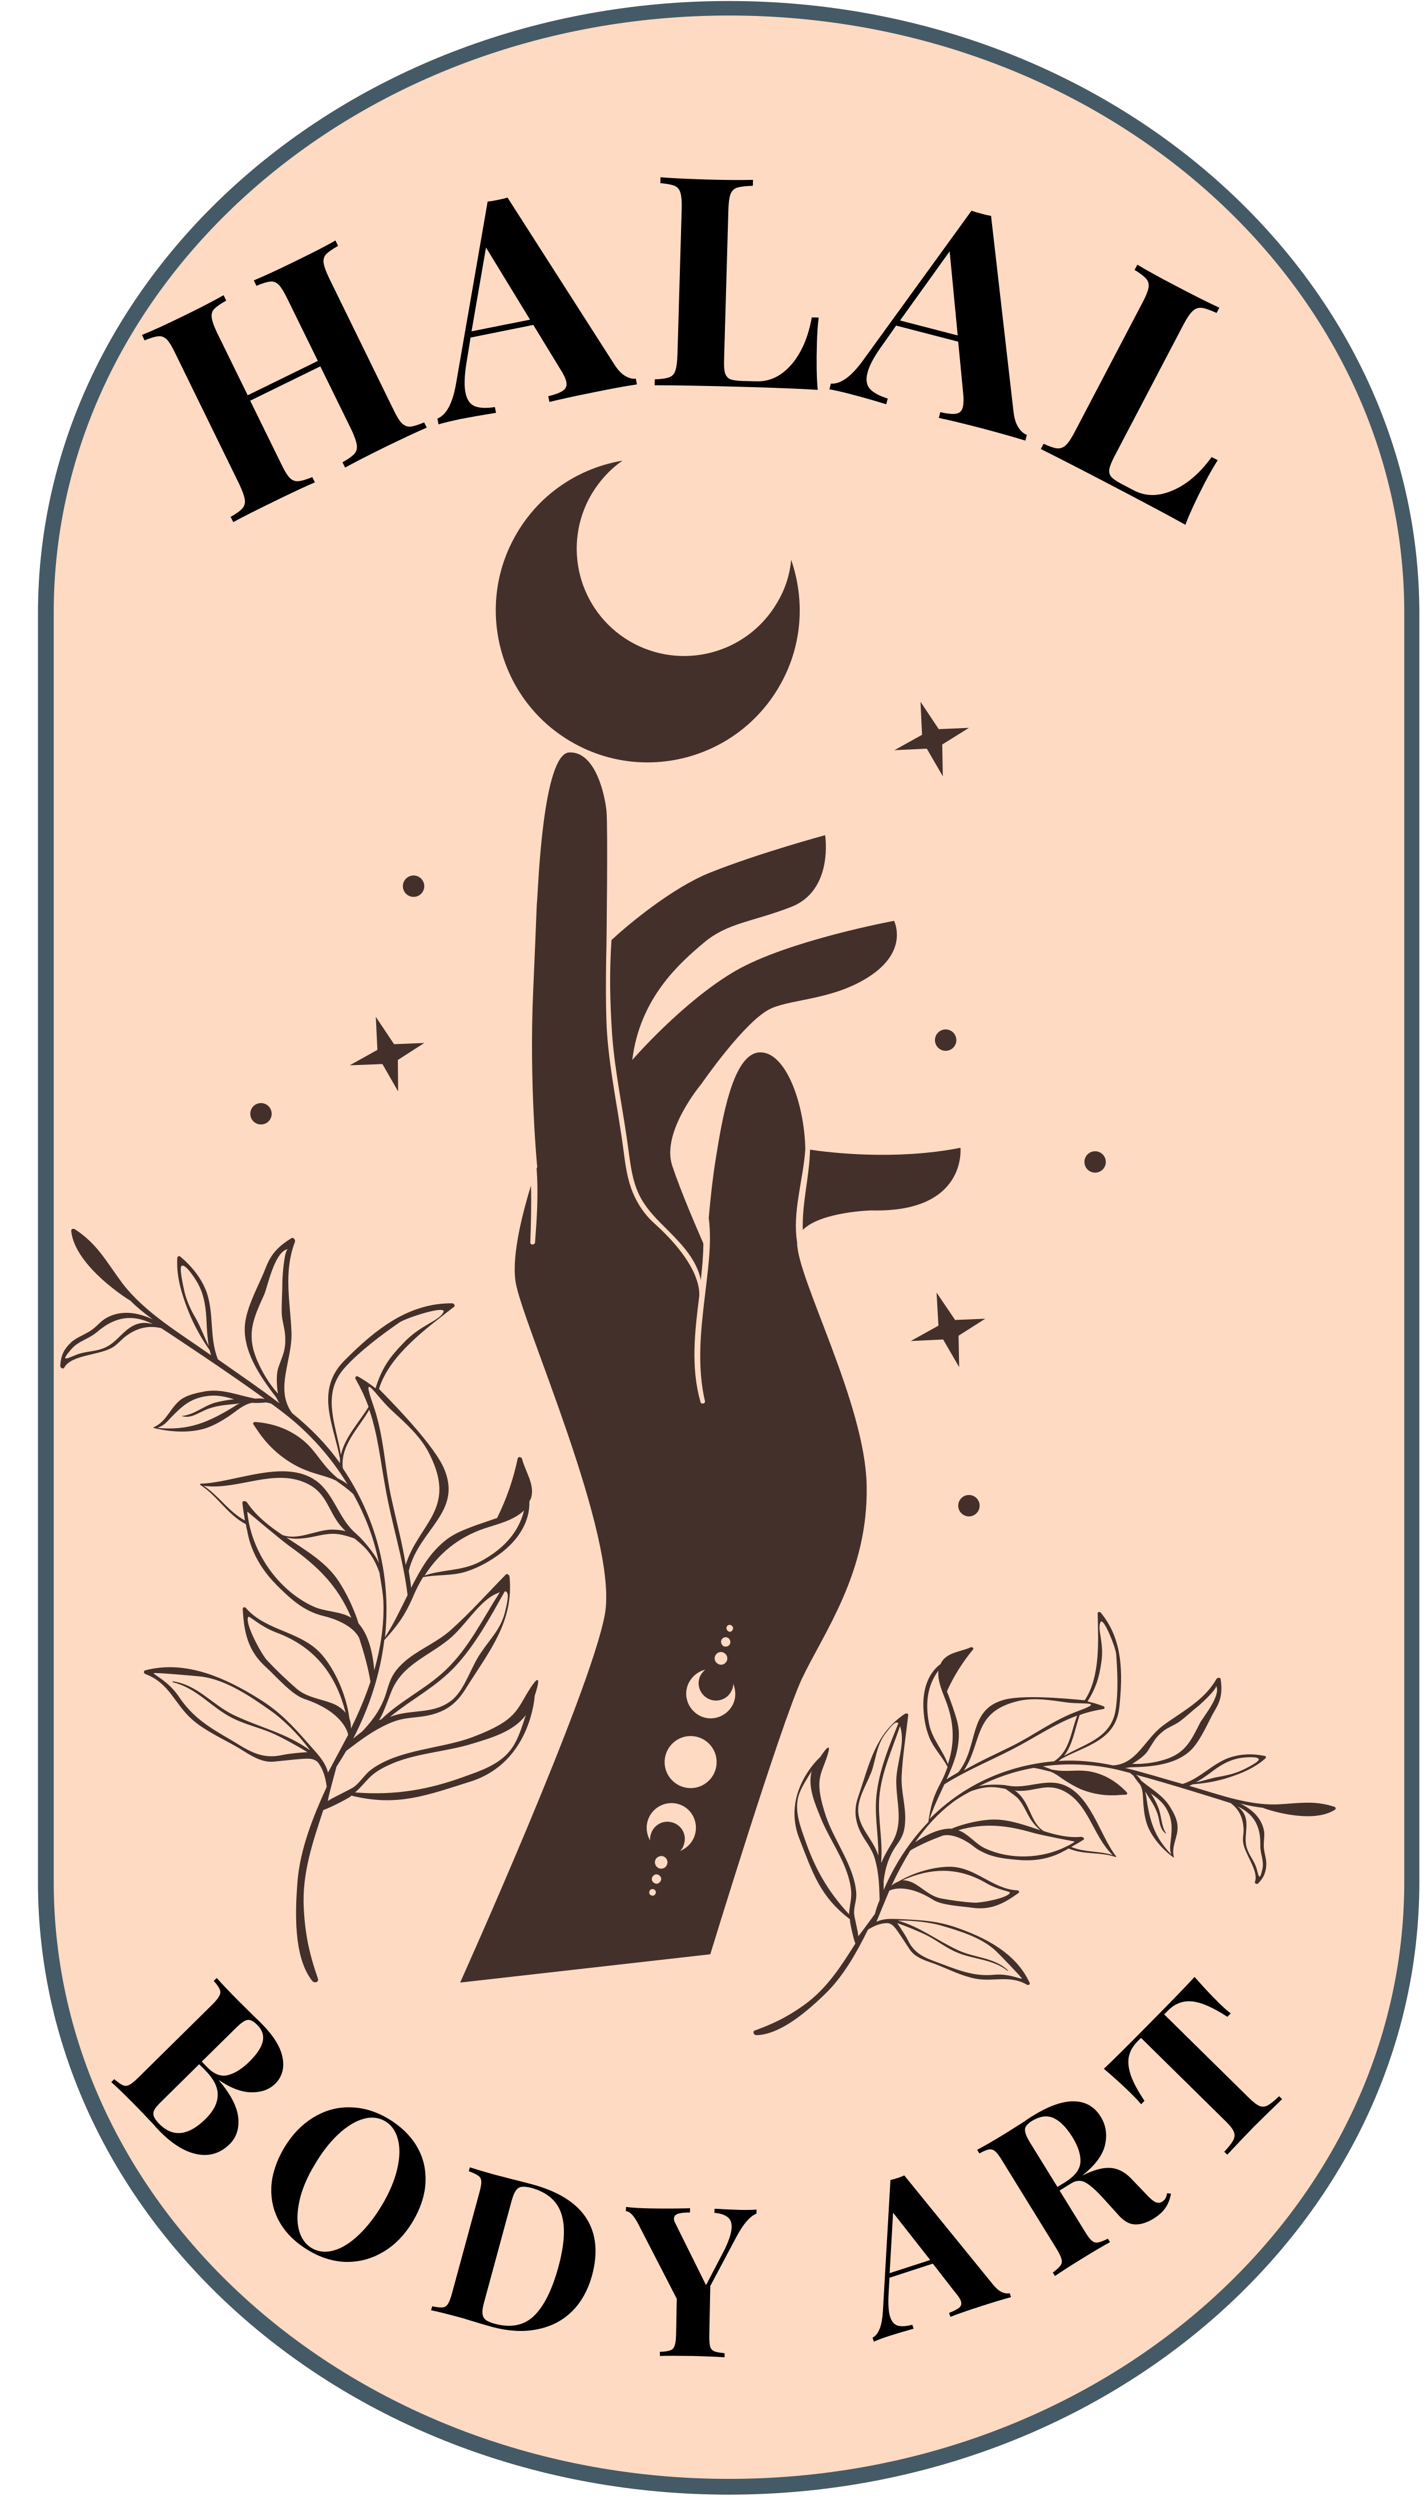 <svg xmlns="http://www.w3.org/2000/svg" xmlns:xlink="http://www.w3.org/1999/xlink" width="181" zoomAndPan="magnify" viewBox="0 0 135.75 237.75" height="317" preserveAspectRatio="xMidYMid meet" version="1.0"><defs><g/><clipPath id="6f79c2dbf7"><path d="M 3.613 0.094 L 135.027 0.094 L 135.027 237.219 L 3.613 237.219 Z M 3.613 0.094 " clip-rule="nonzero"/></clipPath><clipPath id="4277e163ee"><path d="M 3.613 58.332 C 3.613 26.164 33.031 0.086 69.32 0.086 C 105.609 0.086 135.027 26.164 135.027 58.332 L 135.027 178.973 C 135.027 211.141 105.609 237.219 69.32 237.219 C 33.031 237.219 3.613 211.141 3.613 178.973 Z M 3.613 58.332 " clip-rule="nonzero"/></clipPath><clipPath id="bc70f0921e"><path d="M 0.613 0.094 L 132.027 0.094 L 132.027 237.219 L 0.613 237.219 Z M 0.613 0.094 " clip-rule="nonzero"/></clipPath><clipPath id="8a59b1751c"><path d="M 0.613 58.332 C 0.613 26.164 30.031 0.086 66.32 0.086 C 102.609 0.086 132.027 26.164 132.027 58.332 L 132.027 178.973 C 132.027 211.141 102.609 237.219 66.32 237.219 C 30.031 237.219 0.613 211.141 0.613 178.973 Z M 0.613 58.332 " clip-rule="nonzero"/></clipPath><clipPath id="a656944808"><rect x="0" width="133" y="0" height="238"/></clipPath><clipPath id="9de5bcc09b"><path d="M 3.613 0.094 L 135.371 0.094 L 135.371 237.215 L 3.613 237.215 Z M 3.613 0.094 " clip-rule="nonzero"/></clipPath><clipPath id="817676085c"><path d="M 3.613 58.34 C 3.613 26.176 33.027 0.098 69.316 0.098 C 105.602 0.098 135.02 26.176 135.02 58.34 L 135.02 178.973 C 135.02 211.141 105.602 237.215 69.316 237.215 C 33.027 237.215 3.613 211.141 3.613 178.973 Z M 3.613 58.34 " clip-rule="nonzero"/></clipPath><clipPath id="0b9d0a9ae6"><path d="M 5.535 116 L 52 116 L 52 189 L 5.535 189 Z M 5.535 116 " clip-rule="nonzero"/></clipPath><clipPath id="aa2c742f32"><path d="M 71 153 L 127.562 153 L 127.562 193.523 L 71 193.523 Z M 71 153 " clip-rule="nonzero"/></clipPath><clipPath id="45cefeb767"><path d="M 47 43.801 L 77 43.801 L 77 73 L 47 73 Z M 47 43.801 " clip-rule="nonzero"/></clipPath></defs><g clip-path="url(#6f79c2dbf7)"><g clip-path="url(#4277e163ee)"><g transform="matrix(1, 0, 0, 1, 3, -0)"><g clip-path="url(#a656944808)"><g clip-path="url(#bc70f0921e)"><g clip-path="url(#8a59b1751c)"><path fill="#ffdac3" d="M 0.613 237.219 L 0.613 0.059 L 132.027 0.059 L 132.027 237.219 Z M 0.613 237.219 " fill-opacity="1" fill-rule="nonzero"/></g></g></g></g></g></g><g clip-path="url(#9de5bcc09b)"><g clip-path="url(#817676085c)"><path stroke-linecap="butt" transform="matrix(0, -0.749, 0.749, 0, 3.612, 237.217)" fill="none" stroke-linejoin="miter" d="M 238.942 0.001 C 281.906 0.001 316.741 39.292 316.741 87.767 C 316.741 136.236 281.906 175.532 238.942 175.532 L 77.802 175.532 C 34.832 175.532 0.002 136.236 0.002 87.767 C 0.002 39.292 34.832 0.001 77.802 0.001 Z M 238.942 0.001 " stroke="#445a66" stroke-width="4" stroke-opacity="1" stroke-miterlimit="4"/></g></g><path fill="#43302a" d="M 91.367 109.141 C 85.199 110.371 78.797 109.59 77.059 109.32 C 77 111.895 76.281 114.441 76.371 116.953 C 78.078 115.219 82.895 115.098 82.895 115.098 C 92.027 115.34 91.367 109.141 91.367 109.141 Z M 91.367 109.141 " fill-opacity="1" fill-rule="nonzero"/><path fill="#43302a" d="M 75.832 118.152 C 75.352 115.25 76.43 112.137 76.609 109.262 C 76.52 104.832 74.695 99.895 72.211 100.074 C 69.695 100.254 68.68 106.508 68.109 110.07 C 67.809 111.867 67.57 114.082 67.422 115.816 C 67.75 118.332 67.301 120.996 67.031 123.449 C 66.641 126.715 66.312 129.977 67.062 133.238 C 67.121 133.477 66.703 133.566 66.641 133.328 C 65.684 129.977 66.105 126.594 66.523 123.211 C 66.492 123.09 66.941 120.547 62.211 116.297 C 61.344 115.52 60.656 114.5 60.207 113.422 C 59.668 112.137 59.488 110.73 59.309 109.352 C 58.828 105.672 58.023 102.02 57.754 98.336 C 57.543 95.465 57.691 89.957 57.691 89.957 C 57.691 89.957 57.844 78.52 57.691 77.086 C 57.543 75.648 56.676 71.457 54.16 71.547 C 51.645 71.637 51.195 84.418 51.105 85.496 C 51.016 86.574 51.105 85.496 50.719 94.266 C 50.328 103.035 51.105 110.969 51.105 110.969 C 51.105 110.969 51.078 111.027 51.047 111.117 C 51.227 113.453 51.078 115.816 50.898 118.152 C 50.867 118.391 50.449 118.422 50.449 118.152 C 50.508 116.328 50.57 114.531 50.508 112.734 C 49.789 115.098 48.652 119.289 49.043 121.863 C 49.582 125.605 58.859 146.078 57.543 153.504 C 56.195 160.926 43.773 188.523 43.773 188.523 L 67.57 185.832 C 67.57 185.832 74.246 164.008 76.281 159.641 C 78.348 155.27 82.625 149.523 82.445 141.23 C 82.297 133.418 75.801 121.504 75.832 118.152 Z M 69.156 154.641 C 69.277 154.492 69.457 154.461 69.605 154.582 C 69.754 154.699 69.785 154.879 69.664 155.031 C 69.574 155.18 69.367 155.211 69.246 155.09 C 69.098 154.969 69.066 154.789 69.156 154.641 Z M 68.68 155.867 C 68.828 155.656 69.098 155.629 69.305 155.777 C 69.484 155.926 69.547 156.195 69.395 156.406 C 69.246 156.586 68.977 156.645 68.77 156.496 C 68.59 156.348 68.527 156.047 68.68 155.867 Z M 68.109 157.336 C 68.289 157.066 68.68 157.004 68.945 157.215 C 69.215 157.426 69.277 157.785 69.066 158.055 C 68.887 158.32 68.5 158.383 68.23 158.172 C 67.961 157.965 67.898 157.605 68.109 157.336 Z M 62.094 180.262 C 61.914 180.262 61.762 180.145 61.762 179.965 C 61.762 179.785 61.883 179.633 62.062 179.633 C 62.242 179.633 62.391 179.754 62.391 179.934 C 62.391 180.113 62.242 180.262 62.094 180.262 Z M 62.48 179.125 C 62.242 179.125 62.031 178.945 62.004 178.707 C 62.004 178.469 62.184 178.258 62.422 178.227 C 62.66 178.227 62.871 178.406 62.902 178.648 C 62.902 178.887 62.723 179.094 62.48 179.125 Z M 62.93 177.688 C 62.602 177.719 62.332 177.449 62.301 177.121 C 62.273 176.789 62.543 176.52 62.871 176.492 C 63.199 176.461 63.469 176.73 63.5 177.059 C 63.5 177.391 63.262 177.688 62.93 177.688 Z M 66.074 174.574 C 65.836 175.266 65.324 175.742 64.695 176.012 C 64.848 175.863 64.996 175.652 65.055 175.414 C 65.355 174.547 64.906 173.617 64.039 173.32 C 63.172 173.02 62.242 173.469 61.941 174.336 C 61.852 174.574 61.824 174.816 61.852 175.023 C 61.523 174.457 61.402 173.738 61.645 173.051 C 62.062 171.82 63.41 171.164 64.637 171.582 C 65.863 172 66.492 173.348 66.074 174.574 Z M 65.863 170.027 C 64.488 170.117 63.32 169.066 63.23 167.723 C 63.141 166.344 64.188 165.176 65.535 165.086 C 66.91 164.996 68.078 166.043 68.168 167.391 C 68.258 168.77 67.211 169.938 65.863 170.027 Z M 69.695 162.125 C 69.098 163.262 67.691 163.738 66.551 163.141 C 65.414 162.543 64.938 161.137 65.535 160 C 65.863 159.371 66.434 158.922 67.09 158.77 C 66.91 158.922 66.762 159.102 66.641 159.309 C 66.223 160.117 66.551 161.105 67.359 161.523 C 68.168 161.945 69.188 161.613 69.574 160.805 C 69.695 160.598 69.754 160.359 69.754 160.117 C 70.023 160.777 70.023 161.496 69.695 162.125 Z M 69.695 162.125 " fill-opacity="1" fill-rule="nonzero"/><path fill="#43302a" d="M 85.051 87.562 C 85.051 87.562 74.992 89.418 69.965 92.32 C 64.965 95.223 60.148 100.793 60.148 100.793 C 60.867 94.895 64.668 91.57 66.941 89.656 C 69.188 87.742 71.551 87.68 75.262 86.242 C 79.332 84.656 78.496 79.418 78.496 79.418 C 78.496 79.418 72.27 81.094 67.539 82.98 C 64.008 84.387 59.848 87.832 58.172 89.387 C 57.961 92.469 58.023 95.254 58.23 98.367 C 58.5 102.047 59.309 105.699 59.789 109.383 C 59.996 110.938 60.207 112.586 60.984 113.961 C 61.645 115.16 62.633 116.086 63.59 117.043 C 64.965 118.422 66.285 119.859 66.672 121.715 C 66.793 120.547 66.91 119.41 66.91 118.242 C 66.312 116.863 64.785 113.363 63.949 110.848 C 62.871 107.645 66.703 103.098 66.703 103.098 C 66.703 103.098 70.922 96.961 73.379 95.883 C 75.473 94.953 79.512 95.074 82.957 92.68 C 86.43 90.254 85.051 87.562 85.051 87.562 Z M 85.051 87.562 " fill-opacity="1" fill-rule="nonzero"/><g clip-path="url(#0b9d0a9ae6)"><path fill="#43302a" d="M 5.73 129.887 C 5.73 130.066 6.027 130.246 6.117 130.035 C 6.836 128.777 9.559 128.898 10.816 128.059 C 11.207 127.789 11.477 127.461 11.836 127.16 C 12.941 126.293 14.051 125.996 15.336 126.293 C 15.727 126.535 22.371 130.934 25.184 133.027 C 24.887 132.969 24.586 132.969 24.289 133 C 22.672 132.699 21.145 132.012 19.469 132.309 C 18.691 132.461 17.793 132.641 17.164 133.117 C 16.176 133.898 15.875 135.125 14.68 135.691 C 14.68 135.691 14.559 135.754 14.59 135.781 C 14.617 135.781 17.016 136.473 19.258 135.902 C 20.156 135.664 20.934 135.215 21.715 134.707 C 22.609 134.105 23.121 133.566 23.988 133.387 C 24.406 133.449 25.305 133.359 25.305 133.359 C 25.484 133.387 25.633 133.418 25.812 133.477 C 26.234 133.777 26.621 134.078 27.043 134.406 C 29.406 136.23 31.473 138.535 33.059 141.141 C 32.758 140.902 32.43 140.723 32.129 140.57 C 31.441 140.004 30.934 139.406 30.363 138.656 C 29.914 138.059 29.465 137.488 28.898 137.012 C 27.578 135.902 25.965 135.332 24.258 135.215 C 24.137 135.215 24.02 135.332 24.109 135.453 C 24.227 135.633 24.379 135.844 24.496 136.023 C 25.395 137.371 26.562 138.477 28 139.285 C 28.746 139.703 29.496 139.973 30.305 140.211 C 30.934 140.391 31.441 140.543 31.949 140.781 C 32.52 141.199 33.117 141.59 33.625 142.098 C 34.766 144.164 35.602 146.348 36.051 148.652 C 35.66 147.637 34.164 146.078 34.105 146.051 C 33.984 145.961 33.895 145.84 33.777 145.75 C 32.191 144.344 31.742 141.98 30.035 140.781 C 27.043 138.688 22.34 140.992 19.109 141.082 C 19.051 141.082 18.988 141.141 19.051 141.199 C 20.695 142.25 21.625 144.016 23.391 144.941 C 23.418 145.121 23.449 145.332 23.508 145.512 C 24.02 148.562 25.992 150.418 26.801 151.199 C 27.668 152.035 28.566 152.816 29.676 153.293 C 30.004 153.441 30.363 153.562 30.723 153.652 C 31.77 153.891 33.566 154.551 34.164 155.746 C 34.613 157.125 35.004 158.5 35.242 159.91 C 34.734 161.434 34.105 162.902 33.387 164.367 C 33.387 164.008 33.355 163.711 33.238 163.41 C 32.969 161.344 32.039 159.129 30.812 157.574 C 28.836 155.059 25.395 155.211 23.391 152.902 C 23.301 152.785 23.09 152.816 23.09 152.992 C 23.211 155.27 23.598 157.004 25.305 158.531 C 26.262 159.398 27.73 161.137 28.957 161.555 C 32.816 162.844 33.117 164.938 33.117 164.969 C 32.879 165.418 31.59 167.84 31.203 168.559 C 30.934 167.48 30.152 166.734 29.285 165.746 C 27.82 164.07 26.621 162.781 24.707 161.586 C 21.504 159.578 17.703 157.812 13.812 158.832 C 13.633 158.891 13.66 159.129 13.84 159.191 C 16.117 160.027 16.625 162.062 18.27 163.5 C 19.527 164.609 21.234 165.355 22.672 166.195 C 23.449 166.645 24.738 167.66 26.055 167.512 C 29.195 167.211 29.617 167.062 30.215 167.543 C 31.023 168.59 31.051 169.906 31.082 169.906 C 29.766 172.781 28.539 175.863 28.297 178.945 C 28.09 181.668 27.879 186.07 29.707 188.375 C 29.914 188.613 30.363 188.496 30.242 188.137 C 29.586 186.25 29.047 184.363 28.898 181.461 C 28.719 178.109 29.766 175.145 30.754 172.121 C 31.441 171.883 33.059 171.043 33.297 170.863 C 33.355 170.836 33.387 170.805 33.418 170.746 C 37.789 171.82 40.512 170.746 44.793 169.398 C 50.508 167.57 50.867 161.285 50.867 161.254 C 51.285 160 51.438 159.012 50.48 160.477 C 49.102 162.574 49.312 163.531 44.973 165.176 C 41.949 166.312 38.027 166.312 35.363 168.23 C 34.703 168.707 34.285 169.457 33.688 169.906 C 33.328 170.176 31.531 170.984 31.203 171.254 C 31.082 171.344 32.012 168.02 32.012 167.992 C 32.34 167.48 32.641 167.004 32.938 166.492 C 34.285 165.477 35.48 164.547 37.07 163.859 C 38.625 163.172 39.734 163.441 41.258 162.992 C 42.668 162.574 43.535 161.824 44.312 160.566 C 46.496 157.066 48.891 154.25 48.473 149.941 C 48.473 149.793 48.234 149.582 48.113 149.73 C 46.379 151.496 44.703 153.383 42.848 155.031 C 41.469 156.258 39.582 156.945 38.266 158.203 C 37.398 159.039 37.129 159.641 36.801 160.777 C 36.352 162.363 35.512 163.531 34.465 164.637 C 34.164 164.879 33.867 165.086 33.598 165.328 C 35.152 162.332 36.172 159.16 36.559 155.957 C 37.816 154.582 38.535 153.594 39.285 151.855 C 39.555 151.199 39.883 150.57 40.242 149.973 C 41.617 149.703 42.996 149.883 44.371 149.434 C 45.602 149.043 46.738 148.383 47.754 147.605 C 49.281 146.41 50.418 144.734 50.359 142.785 C 50.391 142.695 50.449 142.605 50.508 142.488 C 50.926 141.199 49.969 139.945 49.672 138.746 C 49.641 138.566 49.312 138.445 49.25 138.688 C 48.832 140.66 48.203 142.488 47.305 144.312 C 47.305 144.312 47.305 144.312 47.305 144.344 C 46.648 144.555 46.02 144.793 45.359 145.004 C 44.344 145.391 43.293 145.75 42.426 146.438 C 40.871 147.668 40.062 149.133 39.105 150.988 C 39.074 150.359 38.863 149.434 38.895 149.344 C 39.852 145.391 44.102 143.773 42.188 139.523 C 40.988 136.922 36.051 132.102 36.051 132.07 C 37.07 128.809 40.602 126.293 43.203 124.258 C 43.355 124.141 43.145 123.93 43.023 123.93 C 38.805 123.898 35.66 126.473 32.789 129.348 C 29.945 132.191 31.711 135.395 32.34 138.688 C 32.34 138.836 32.34 138.984 32.34 139.137 C 31.051 137.309 29.496 135.754 27.789 134.375 C 26.113 132.07 27.82 129.379 27.73 126.684 C 27.609 123.75 26.953 120.965 28.059 118.094 C 28.117 117.941 27.938 117.613 27.73 117.734 C 26.562 118.453 25.812 119.172 25.305 120.488 C 24.676 122.133 23.598 123.93 23.328 125.727 C 22.969 128.328 24.707 130.844 26.293 132.91 C 26.383 133.09 26.473 133.27 26.594 133.449 C 24.676 131.98 22.672 130.633 20.727 129.258 C 19.918 127.223 20.367 125.008 19.68 122.941 C 19.199 121.594 18.301 120.457 17.164 119.5 C 17.043 119.379 16.863 119.469 16.863 119.648 C 16.773 121.387 17.254 122.973 17.883 124.586 C 18.75 126.805 19.855 128.238 19.945 128.391 C 19.977 128.539 20.035 128.688 20.066 128.867 C 17.164 126.805 13.812 124.855 11.656 122.043 C 10.129 120.008 9.32 118.332 7.137 116.895 C 6.984 116.805 6.746 116.836 6.777 117.074 C 7.137 120.457 12.375 123.691 12.375 123.66 C 13.004 124.289 13.66 124.828 14.41 125.367 C 14.441 125.395 14.5 125.426 14.527 125.457 C 13.121 124.797 11.508 124.527 10.098 125.336 C 9.621 125.605 9.293 126.023 8.871 126.355 C 8.242 126.863 7.375 127.102 6.805 127.609 C 6.09 128.27 5.789 128.867 5.73 129.887 Z M 40.391 149.82 C 41.738 147.727 43.562 146.199 46.109 145.332 C 47.277 144.941 48.891 144.582 49.852 143.625 C 49.312 145.84 47.754 147.398 45.602 148.535 C 43.922 149.402 42.098 149.223 40.391 149.82 Z M 37.098 163.262 C 39.223 161.523 41.41 160.477 43.324 158.441 C 45.211 156.406 46.648 153.773 48.023 151.316 C 48.441 151.348 48.352 152.008 48.055 153.234 C 47.664 154.879 46.676 155.777 45.75 157.156 C 44.82 158.473 44.281 160.508 43.086 161.586 C 41.289 163.113 39.133 162.453 37.098 163.262 Z M 36.051 163.59 C 36.441 162.961 36.711 162.184 37.188 160.957 C 38.176 158.32 40.719 157.516 42.727 155.867 C 44.164 154.699 45.391 152.547 46.945 151.676 C 47.188 151.559 47.367 151.469 47.547 151.406 C 45.93 153.922 44.582 156.734 42.398 158.801 C 40.512 160.598 38.145 161.676 36.262 163.5 C 36.23 163.5 36.199 163.531 36.172 163.531 C 36.141 163.531 36.109 163.559 36.051 163.59 Z M 33.777 170.445 C 34.945 169.426 35.035 168.738 36.918 167.871 C 39.375 166.703 42.336 166.613 44.941 165.805 C 46.707 165.266 48.832 164.668 50 163.113 C 50 163.082 50.031 163.082 50.031 163.051 C 49.672 164.16 49.312 165.328 48.742 166.164 C 47.637 167.812 45.629 168.41 43.895 169.039 C 40.781 170.145 37.668 170.746 33.777 170.445 Z M 29.496 166.434 C 27.223 164.789 24.707 164.277 22.164 163.051 C 20.156 162.062 18.781 160.207 16.445 159.879 C 16.387 159.879 16.414 159.938 16.445 159.969 C 18.719 160.508 20.066 162.332 22.074 163.352 C 23.238 163.949 24.559 164.25 25.785 164.758 C 26.773 165.176 28.359 166.074 29.258 166.613 C 29.195 166.613 27.699 166.703 26.863 166.883 C 24.766 167.363 23.48 166.344 21.863 165.387 C 19.887 164.25 18.332 163.289 17.043 161.375 C 16.055 159.879 14.648 159.281 14.617 159.102 C 14.617 159.012 18.629 159.371 19.199 159.43 C 21.535 159.758 23.777 161.285 25.695 162.633 C 26.863 163.441 28.387 164.906 29.496 166.434 Z M 32.879 162.871 C 32.641 162.574 32.34 162.332 31.949 162.125 C 30.781 161.555 29.348 161.523 28.238 160.598 C 27.281 159.758 26.293 158.832 25.426 157.902 C 24.855 157.305 23.211 154.25 23.629 153.742 C 23.719 153.621 24.766 154.672 26.293 155.238 C 30.004 156.617 31.98 159.309 32.879 162.871 Z M 35.723 132.012 C 35.184 131.594 34.613 131.203 34.074 130.902 C 33.895 130.812 33.715 130.934 33.836 131.145 C 34.375 132.102 34.734 132.879 35.062 133.777 C 34.164 135.242 32.789 136.68 32.43 138.355 C 31.98 135.484 30.512 132.578 32.816 130.035 C 34.227 128.48 36.262 126.953 37.996 125.754 C 38.715 125.277 42.516 124.078 42.188 124.766 C 41.77 125.637 40.004 125.965 38.387 127.699 C 37.008 129.109 36.32 130.125 35.723 132.012 Z M 38.594 148.805 C 38.266 146.707 37.727 144.734 37.25 142.547 C 36.559 139.434 36.559 136.59 35.48 133.539 C 34.316 130.215 35.723 132.668 37.16 134.016 C 38.535 135.305 40.062 136.59 40.898 138.355 C 43.473 143.535 39.824 144.852 38.594 148.805 Z M 23.688 144.852 C 23.66 144.645 23.48 143.805 23.539 143.746 C 23.539 143.746 26.504 146.258 27.52 147.008 C 30.215 148.922 32.129 150.777 33.418 153.832 C 32.309 153.172 30.902 153.293 29.734 152.727 C 26.684 151.289 24.379 148.176 23.688 144.852 Z M 32.879 145.602 C 32.43 145.48 31.949 145.449 31.5 145.449 C 29.977 145.512 28.328 146.5 26.863 145.961 C 25.574 145.094 24.379 144.164 23.508 142.875 C 23.418 142.727 23.031 142.637 23.059 142.938 C 23.121 143.504 23.211 144.043 23.301 144.582 C 21.742 143.746 20.844 142.25 19.379 141.289 C 22.672 141.738 26.203 139.496 29.348 141.141 C 31.082 142.039 31.23 143.656 32.371 145.062 C 32.551 145.27 32.727 145.449 32.879 145.602 Z M 36.469 152.277 C 36.559 154.551 36.199 156.734 35.602 158.832 C 35.48 157.273 35.094 155.48 34.105 154.371 C 34.105 154.34 33.508 152.336 32.219 150.359 C 31.023 148.535 29.078 147.426 27.25 146.199 C 27.73 146.32 28.207 146.348 28.746 146.289 C 29.887 146.199 30.934 145.75 32.07 145.871 C 32.641 145.93 33.176 146.109 33.715 146.289 C 34.555 146.977 35.453 147.668 36.109 149.582 C 36.109 149.762 36.441 151.406 36.469 152.277 Z M 32.609 139.613 C 32.609 139.586 32.641 139.586 32.609 139.586 C 32.371 137.398 34.137 135.812 35.125 134.047 C 35.961 136.473 36.172 138.836 36.68 141.559 C 37.277 144.973 38.355 148.203 38.773 151.676 C 38.086 153.055 37.43 154.461 36.621 155.688 C 37.219 150.211 35.992 144.645 32.609 139.613 Z M 26.441 132.52 C 25.543 131.531 24.855 130.305 24.406 129.227 C 23.418 126.805 24.137 125.305 25.125 123.121 C 25.426 122.492 26.113 118.93 27.402 118.781 C 27.043 118.812 26.863 121.414 26.863 121.836 C 26.863 122.883 26.773 123.898 26.801 124.918 C 26.832 125.637 27.102 126.324 27.133 127.102 C 27.191 128.449 26.891 128.84 26.473 130.066 C 26.234 130.812 26.352 131.98 26.441 132.52 Z M 17.254 134.645 C 18.09 134.914 18.719 134.438 19.469 134.105 C 20.574 133.598 21.684 133.598 22.82 133.449 C 22.672 133.508 22.52 133.566 22.371 133.688 C 19.797 135.273 17.973 136.051 14.977 135.781 C 15.516 135.574 15.758 135.363 16.234 134.824 C 17.371 133.656 18.18 132.91 19.887 132.73 C 20.727 132.641 21.504 132.82 22.254 133.059 C 21.625 133.117 20.996 133.238 20.426 133.387 C 19.32 133.719 18.391 134.586 17.254 134.645 Z M 19.648 125.664 C 19.68 126.473 19.738 127.25 19.855 128 C 19.438 127.133 19.051 126.113 18.629 125.367 C 18.18 124.617 17.82 123.84 17.582 122.973 C 17.582 122.941 17.016 120.668 17.254 120.398 C 17.582 120.008 18.75 121.832 18.93 122.254 C 19.469 123.332 19.59 124.469 19.648 125.664 Z M 6.805 128.27 C 7.496 127.492 8.422 127.34 9.203 126.684 C 10.668 125.426 12.195 124.918 14.082 125.695 C 14.23 125.754 14.379 125.816 14.527 125.906 C 13.871 125.727 13.211 125.727 12.523 126.145 C 11.598 126.684 11.059 127.641 10.039 128.121 C 9.082 128.57 8.184 128.449 7.227 128.84 C 6.449 129.137 5.609 129.645 6.805 128.27 Z M 6.805 128.27 " fill-opacity="1" fill-rule="nonzero"/></g><g clip-path="url(#aa2c742f32)"><path fill="#43302a" d="M 120.461 177.301 C 120.492 176.699 120.191 176.043 120.223 175.414 C 120.223 174.996 120.312 174.574 120.254 174.156 C 120.043 172.871 119.086 172.031 117.977 171.492 C 118.008 171.492 118.039 171.523 118.098 171.523 C 118.785 171.703 119.473 171.82 120.164 171.91 C 120.133 171.941 124.711 173.559 126.988 172.09 C 127.137 172 127.047 171.82 126.898 171.793 C 124.922 171.164 123.484 171.492 121.48 171.582 C 118.695 171.672 115.82 170.594 113.129 169.816 C 113.246 169.758 113.367 169.727 113.488 169.668 C 113.605 169.637 115.074 169.605 116.84 169.039 C 118.156 168.617 119.355 168.109 120.371 167.211 C 120.461 167.121 120.434 166.973 120.312 166.973 C 119.145 166.734 118.039 166.762 116.898 167.152 C 115.285 167.75 114.145 169.129 112.5 169.637 C 110.672 169.129 108.879 168.559 107.023 168.109 C 107.203 168.109 107.352 168.082 107.5 168.051 C 109.566 168.02 111.961 167.812 113.398 166.312 C 114.355 165.266 114.926 163.711 115.641 162.512 C 116.211 161.555 116.27 160.715 116.121 159.668 C 116.09 159.488 115.82 159.52 115.73 159.641 C 114.535 161.734 112.469 162.723 110.613 164.098 C 108.906 165.387 108.129 167.75 105.883 167.871 C 104.18 167.512 102.441 167.332 100.707 167.453 C 100.797 167.391 100.887 167.301 100.977 167.242 C 103.309 165.984 106.152 165.508 106.484 162.332 C 106.812 159.129 106.844 155.926 104.719 153.352 C 104.656 153.262 104.418 153.234 104.418 153.414 C 104.477 156.016 104.688 159.43 103.191 161.676 C 103.16 161.703 97.773 161.047 95.586 161.613 C 92.027 162.543 93.164 165.953 91.188 168.5 C 91.129 168.559 90.469 168.918 90.051 169.188 C 90.738 167.691 91.219 166.434 91.219 164.879 C 91.219 164.008 90.918 163.172 90.648 162.363 C 90.469 161.855 90.289 161.344 90.078 160.836 C 90.738 159.371 91.547 158.082 92.562 156.855 C 92.684 156.707 92.445 156.586 92.324 156.645 C 91.426 157.066 90.199 157.094 89.602 157.992 C 89.543 158.055 89.543 158.141 89.48 158.23 C 88.254 159.129 87.805 160.688 87.836 162.215 C 87.863 163.23 88.016 164.25 88.402 165.207 C 88.824 166.254 89.633 167.031 90.141 168.02 C 89.961 168.527 89.75 169.039 89.48 169.547 C 88.762 170.863 88.523 171.793 88.312 173.258 C 86.547 175.086 85.109 177.27 84.062 179.723 C 84.062 179.426 84.062 179.125 84.062 178.855 C 84.215 177.66 84.512 176.582 85.262 175.504 C 85.801 174.754 86.039 174.277 86.098 173.32 C 86.219 171.883 85.711 170.414 85.77 168.949 C 85.859 167.004 86.188 165.027 86.398 163.082 C 86.43 162.934 86.188 162.902 86.098 162.961 C 83.254 164.848 82.715 167.723 81.668 170.773 C 81.281 171.852 81.281 172.781 81.699 173.855 C 82.176 175.023 82.895 175.562 83.254 176.852 C 83.613 178.168 83.645 179.363 83.676 180.684 C 83.496 181.102 83.344 181.551 83.227 182 C 83.227 182 81.609 184.215 81.641 184.125 C 81.668 183.766 81.25 182.297 81.25 181.938 C 81.219 181.34 81.488 180.711 81.461 180.082 C 81.309 177.48 79.363 175.086 78.555 172.66 C 77.418 169.188 78.105 168.828 78.707 166.941 C 79.125 165.625 78.586 166.223 78.016 167.094 C 77.988 167.094 74.305 170.445 76.043 174.844 C 77.328 178.137 78.016 180.352 80.859 182.508 C 80.859 182.539 80.859 182.598 80.859 182.629 C 80.859 182.867 81.16 184.273 81.371 184.812 C 80.023 186.938 78.707 189.035 76.582 190.59 C 74.723 191.938 73.289 192.535 71.82 193.074 C 71.551 193.164 71.699 193.523 71.941 193.523 C 74.246 193.492 76.848 191.188 78.406 189.691 C 80.172 188.016 81.461 185.742 82.566 183.496 C 82.598 183.496 83.406 182.867 84.453 182.867 C 85.051 182.988 85.172 183.316 86.547 185.383 C 87.117 186.25 88.375 186.52 89.031 186.789 C 90.258 187.266 91.547 187.926 92.863 188.164 C 94.57 188.465 96.066 187.777 97.711 188.734 C 97.832 188.793 98.012 188.703 97.953 188.555 C 96.637 185.68 93.672 184.215 90.887 183.258 C 89.211 182.688 87.836 182.598 86.07 182.508 C 85.02 182.477 84.184 182.359 83.375 182.746 C 83.613 182.148 84.453 180.145 84.602 179.785 C 84.602 179.785 86.07 178.945 88.762 180.652 C 89.629 181.191 91.426 181.25 92.414 181.398 C 94.18 181.668 95.438 181.07 96.906 179.992 C 97.023 179.902 96.906 179.785 96.816 179.754 C 94.391 179.664 92.805 177.48 90.258 177.508 C 88.703 177.539 86.879 178.078 85.469 178.914 C 85.23 179.004 85.02 179.125 84.812 179.305 C 85.352 178.137 85.949 177.031 86.609 175.953 C 87.594 175.383 88.645 174.934 89.691 174.547 C 90.707 174.305 92.027 175.086 92.684 175.625 C 92.895 175.805 93.164 175.953 93.402 176.074 C 94.242 176.52 95.199 176.699 96.125 176.789 C 97.023 176.879 99.121 177.211 101.273 175.984 C 101.426 175.922 101.543 175.832 101.664 175.773 C 103.102 176.402 104.656 176.074 106.125 176.582 C 106.184 176.609 106.215 176.52 106.152 176.492 C 104.598 174.484 103.699 170.445 100.914 169.637 C 99.328 169.188 97.652 170.086 96.008 169.816 C 95.887 169.785 95.766 169.785 95.648 169.758 C 95.586 169.727 93.91 169.605 93.074 169.875 C 94.719 169.039 96.484 168.438 98.312 168.109 C 98.879 168.172 99.418 168.352 99.957 168.469 C 100.375 168.648 100.707 168.887 101.125 169.188 C 101.664 169.547 102.234 169.875 102.832 170.145 C 104.027 170.625 105.285 170.805 106.574 170.684 C 106.754 170.684 106.934 170.656 107.113 170.656 C 107.23 170.656 107.262 170.504 107.203 170.445 C 106.273 169.457 105.137 168.738 103.789 168.469 C 103.219 168.352 102.652 168.352 102.055 168.379 C 101.336 168.41 100.707 168.41 100.016 168.262 C 99.75 168.141 99.48 168.051 99.211 167.961 C 101.574 167.633 104.027 167.75 106.332 168.289 C 106.723 168.379 107.113 168.5 107.5 168.59 C 107.621 168.68 107.711 168.77 107.828 168.859 C 107.828 168.859 108.219 169.457 108.457 169.695 C 108.789 170.324 108.699 170.895 108.789 171.762 C 108.848 172.48 108.969 173.199 109.266 173.855 C 110.047 175.535 111.633 176.641 111.66 176.641 C 111.691 176.672 111.66 176.551 111.66 176.551 C 111.422 175.535 112.051 174.727 112.02 173.738 C 112.02 173.078 111.691 172.449 111.363 171.91 C 110.703 170.746 109.535 170.145 108.547 169.309 C 108.43 169.098 108.277 168.918 108.07 168.77 C 110.734 169.457 116.75 171.344 117.078 171.461 C 117.918 172.09 118.277 172.93 118.305 174.035 C 118.305 174.395 118.215 174.727 118.246 175.086 C 118.336 176.25 119.773 177.867 119.383 178.945 C 119.324 179.094 119.562 179.215 119.684 179.094 C 120.191 178.586 120.434 178.078 120.461 177.301 Z M 88.375 163.891 C 88.016 162.004 88.195 160.297 89.273 158.859 C 89.152 159.91 89.75 161.074 90.078 162.004 C 90.797 164.008 90.797 165.895 90.168 167.75 C 89.691 166.402 88.672 165.387 88.375 163.891 Z M 81.641 171.973 C 81.699 170.684 82.656 169.336 83.016 168.141 C 83.375 166.883 83.465 165.836 84.273 164.789 C 84.871 164.008 85.23 163.621 85.469 163.859 C 84.633 165.895 83.734 168.082 83.434 170.266 C 83.105 172.449 83.586 174.305 83.555 176.461 C 83.047 174.785 81.578 173.797 81.641 171.973 Z M 83.855 177.121 C 83.855 177.09 83.855 177.059 83.824 177.059 C 84.004 174.996 83.496 173.02 83.645 170.953 C 83.824 168.59 84.871 166.375 85.621 164.129 C 85.648 164.25 85.711 164.43 85.738 164.609 C 86.008 166.016 85.289 167.812 85.262 169.277 C 85.23 171.344 86.008 173.289 84.871 175.203 C 84.332 176.102 84.004 176.672 83.824 177.211 C 83.883 177.211 83.883 177.148 83.855 177.121 Z M 76.641 175.113 C 76.16 173.738 75.531 172.211 75.98 170.715 C 76.223 169.965 76.758 169.156 77.238 168.379 C 77.238 168.41 77.238 168.41 77.207 168.441 C 76.82 169.938 77.539 171.523 78.078 172.871 C 78.887 174.875 80.293 176.73 80.801 178.828 C 81.191 180.414 80.832 180.801 80.77 182.027 C 78.707 179.812 77.508 177.598 76.641 175.113 Z M 89.543 183.105 C 91.309 183.617 93.371 184.242 94.719 185.5 C 95.047 185.801 97.266 188.105 97.203 188.137 C 97.086 188.227 96.008 187.656 94.602 187.777 C 92.805 187.957 91.426 187.445 89.75 186.816 C 88.375 186.281 87.086 186.012 86.367 184.484 C 86.07 183.887 85.379 182.926 85.352 182.867 C 86.129 183.137 87.477 183.676 88.223 184.062 C 89.152 184.543 89.988 185.203 90.949 185.621 C 92.562 186.34 94.359 186.25 95.828 187.387 C 95.855 187.418 95.918 187.387 95.887 187.355 C 94.539 186.102 92.715 186.191 91.129 185.441 C 89.121 184.512 87.535 183.227 85.41 182.629 C 86.879 182.598 88.523 182.809 89.543 183.105 Z M 93.82 179.066 C 94.93 179.723 96.098 179.844 96.066 179.965 C 95.977 180.473 93.281 180.98 92.625 180.922 C 91.605 180.863 90.559 180.711 89.57 180.531 C 88.434 180.324 87.715 179.453 86.789 179.004 C 86.457 178.855 86.16 178.797 85.859 178.797 C 88.523 177.598 91.156 177.508 93.82 179.066 Z M 104.777 158.023 C 105.047 156.168 104.359 154.941 104.688 154.25 C 104.957 153.711 106.125 156.617 106.184 157.305 C 106.305 158.98 106.395 160.957 106.125 162.602 C 105.703 165.297 103.191 165.805 101.215 166.973 C 102.055 165.926 102.262 164.367 102.711 163.082 C 103.43 162.812 104.09 162.664 104.957 162.512 C 105.137 162.484 105.105 162.305 104.957 162.242 C 104.508 162.062 103.969 161.914 103.461 161.793 C 104.27 160.477 104.566 159.52 104.777 158.023 Z M 96.934 161.734 C 98.43 161.406 99.988 161.676 101.453 161.883 C 102.98 162.094 105.195 161.734 102.594 162.691 C 100.195 163.559 98.43 164.969 96.188 166.074 C 94.602 166.852 93.133 167.512 91.695 168.352 C 93.492 165.625 92.504 162.754 96.934 161.734 Z M 93.672 175.742 C 92.742 175.293 92.117 174.367 91.156 174.035 C 93.672 173.32 95.766 173.559 98.25 174.277 C 99.211 174.547 102.234 175.113 102.234 175.113 C 102.234 175.176 101.633 175.504 101.484 175.562 C 99.148 176.762 96.066 176.879 93.672 175.742 Z M 97.055 170.297 C 98.492 170.297 99.539 169.605 100.977 170.207 C 103.551 171.312 103.938 174.605 105.855 176.402 C 104.566 175.984 103.191 176.164 101.902 175.625 C 102.293 175.414 102.652 175.203 103.039 174.965 C 103.25 174.844 103.012 174.664 102.859 174.664 C 101.633 174.785 100.465 174.484 99.301 174.125 C 98.25 173.5 98.012 171.973 97.293 171.016 C 97.086 170.715 96.816 170.445 96.516 170.234 C 96.664 170.297 96.844 170.297 97.055 170.297 Z M 92.445 170.297 C 93.973 169.758 94.809 169.938 95.676 170.117 C 96.035 170.387 96.426 170.625 96.754 170.926 C 97.383 171.551 97.652 172.449 98.16 173.168 C 98.402 173.5 98.672 173.797 98.969 174.035 C 97.324 173.5 95.676 172.871 93.941 173.051 C 92.086 173.23 90.559 173.855 90.559 173.887 C 89.391 173.828 88.074 174.484 87.059 175.176 C 88.043 173.766 89.211 172.449 90.648 171.371 C 91.188 170.953 92.324 170.324 92.445 170.297 Z M 88.434 172.961 C 88.793 171.883 89.332 170.773 89.84 169.668 C 92.176 168.199 94.691 167.242 97.086 165.926 C 99 164.879 100.586 163.828 102.473 163.141 C 101.875 164.637 101.785 166.492 100.316 167.453 C 100.316 167.453 100.316 167.48 100.285 167.48 C 95.527 167.902 91.516 169.875 88.434 172.961 Z M 109.207 166.465 C 109.777 165.598 109.867 165.238 110.703 164.578 C 111.184 164.219 111.75 164.039 112.199 163.711 C 112.859 163.23 113.426 162.664 114.086 162.152 C 114.324 161.945 115.852 160.539 115.672 160.297 C 116.242 161.164 114.387 163.352 114.145 163.859 C 113.277 165.566 112.738 166.734 110.762 167.332 C 109.867 167.602 108.758 167.781 107.711 167.723 C 108.098 167.48 108.879 167.004 109.207 166.465 Z M 110.973 174.395 C 110.434 173.648 110.523 172.66 110.164 171.82 C 109.984 171.371 109.746 170.953 109.477 170.535 C 109.984 170.895 110.492 171.281 110.852 171.82 C 111.57 172.961 111.512 173.828 111.363 175.086 C 111.301 175.652 111.273 175.895 111.422 176.34 C 109.777 174.637 109.355 173.109 109.027 170.746 C 108.996 170.594 108.969 170.477 108.938 170.355 C 109.418 171.133 109.957 171.82 110.195 172.75 C 110.344 173.41 110.375 174.035 110.973 174.395 C 110.973 174.426 110.973 174.395 110.973 174.395 Z M 117.77 167.211 C 118.129 167.121 119.805 166.941 119.742 167.332 C 119.684 167.633 118.008 168.41 117.977 168.41 C 117.348 168.68 116.66 168.828 116 168.949 C 115.344 169.039 114.535 169.336 113.758 169.488 C 114.297 169.188 114.773 168.859 115.285 168.469 C 116.031 167.902 116.809 167.422 117.77 167.211 Z M 119.535 177.66 C 119.293 176.879 118.785 176.402 118.574 175.594 C 118.367 174.754 118.664 173.945 118.547 173.109 C 118.457 172.48 118.129 172.062 117.707 171.762 C 117.828 171.82 117.949 171.883 118.066 171.941 C 119.473 172.719 119.922 173.918 119.895 175.445 C 119.863 176.254 120.254 176.879 120.102 177.688 C 119.805 179.066 119.715 178.289 119.535 177.66 Z M 119.535 177.66 " fill-opacity="1" fill-rule="nonzero"/></g><g clip-path="url(#45cefeb767)"><path fill="#43302a" d="M 73.918 57.328 C 74.695 56.043 75.145 54.633 75.262 53.227 C 76.609 57.117 76.34 61.551 74.066 65.379 C 69.996 72.266 61.137 74.539 54.281 70.5 C 47.395 66.457 45.121 57.566 49.16 50.715 C 51.406 46.883 55.148 44.488 59.219 43.801 C 58.051 44.605 57.062 45.684 56.285 46.973 C 53.41 51.852 55.027 58.105 59.906 60.98 C 64.785 63.824 71.043 62.207 73.918 57.328 Z M 73.918 57.328 " fill-opacity="1" fill-rule="nonzero"/></g><path fill="#43302a" d="M 89.691 73.82 L 88.164 71.188 L 85.082 71.336 L 87.715 69.871 L 87.566 66.727 L 89.301 69.332 L 92.176 69.211 L 89.633 70.797 Z M 89.691 73.82 " fill-opacity="1" fill-rule="nonzero"/><path fill="#43302a" d="M 37.875 103.785 L 36.379 101.18 L 33.266 101.301 L 35.902 99.832 L 35.75 96.691 L 37.488 99.293 L 40.363 99.176 L 37.848 100.793 Z M 37.875 103.785 " fill-opacity="1" fill-rule="nonzero"/><path fill="#43302a" d="M 91.246 130.004 L 89.719 127.371 L 86.637 127.52 L 89.273 126.055 L 89.094 122.91 L 90.859 125.516 L 93.73 125.395 L 91.188 127.012 Z M 91.246 130.004 " fill-opacity="1" fill-rule="nonzero"/><path fill="#43302a" d="M 90.977 98.906 C 90.977 99.039 90.953 99.172 90.898 99.293 C 90.848 99.418 90.773 99.531 90.68 99.625 C 90.586 99.719 90.473 99.793 90.348 99.844 C 90.227 99.898 90.094 99.922 89.961 99.922 C 89.824 99.922 89.695 99.898 89.57 99.844 C 89.445 99.793 89.336 99.719 89.242 99.625 C 89.145 99.531 89.07 99.418 89.02 99.293 C 88.969 99.172 88.941 99.039 88.941 98.906 C 88.941 98.77 88.969 98.641 89.02 98.516 C 89.07 98.391 89.145 98.281 89.242 98.188 C 89.336 98.09 89.445 98.016 89.57 97.965 C 89.695 97.914 89.824 97.887 89.961 97.887 C 90.094 97.887 90.227 97.914 90.348 97.965 C 90.473 98.016 90.586 98.09 90.68 98.188 C 90.773 98.281 90.848 98.391 90.898 98.516 C 90.953 98.641 90.977 98.77 90.977 98.906 Z M 90.977 98.906 " fill-opacity="1" fill-rule="nonzero"/><path fill="#43302a" d="M 93.191 143.176 C 93.191 143.312 93.168 143.441 93.117 143.566 C 93.062 143.691 92.988 143.801 92.895 143.895 C 92.801 143.992 92.688 144.066 92.566 144.117 C 92.441 144.168 92.309 144.195 92.176 144.195 C 92.039 144.195 91.91 144.168 91.785 144.117 C 91.66 144.066 91.551 143.992 91.457 143.895 C 91.359 143.801 91.285 143.691 91.234 143.566 C 91.184 143.441 91.156 143.312 91.156 143.176 C 91.156 143.043 91.184 142.91 91.234 142.785 C 91.285 142.66 91.359 142.551 91.457 142.457 C 91.551 142.359 91.66 142.289 91.785 142.234 C 91.91 142.184 92.039 142.16 92.176 142.16 C 92.309 142.16 92.441 142.184 92.566 142.234 C 92.688 142.289 92.801 142.359 92.895 142.457 C 92.988 142.551 93.062 142.66 93.117 142.785 C 93.168 142.91 93.191 143.043 93.191 143.176 Z M 93.191 143.176 " fill-opacity="1" fill-rule="nonzero"/><path fill="#43302a" d="M 105.195 110.488 C 105.195 110.625 105.172 110.754 105.117 110.879 C 105.066 111.004 104.992 111.113 104.898 111.211 C 104.801 111.305 104.691 111.379 104.566 111.43 C 104.441 111.48 104.312 111.508 104.18 111.508 C 104.043 111.508 103.914 111.48 103.789 111.43 C 103.664 111.379 103.555 111.305 103.457 111.211 C 103.363 111.113 103.289 111.004 103.238 110.879 C 103.188 110.754 103.16 110.625 103.16 110.488 C 103.16 110.355 103.188 110.227 103.238 110.102 C 103.289 109.977 103.363 109.863 103.457 109.77 C 103.555 109.676 103.664 109.602 103.789 109.551 C 103.914 109.496 104.043 109.473 104.18 109.473 C 104.312 109.473 104.441 109.496 104.566 109.551 C 104.691 109.602 104.801 109.676 104.898 109.77 C 104.992 109.863 105.066 109.977 105.117 110.102 C 105.172 110.227 105.195 110.355 105.195 110.488 Z M 105.195 110.488 " fill-opacity="1" fill-rule="nonzero"/><path fill="#43302a" d="M 40.363 84.27 C 40.363 84.402 40.336 84.531 40.285 84.656 C 40.23 84.781 40.16 84.891 40.062 84.988 C 39.969 85.082 39.859 85.156 39.734 85.207 C 39.609 85.262 39.48 85.285 39.344 85.285 C 39.207 85.285 39.078 85.262 38.953 85.207 C 38.828 85.156 38.719 85.082 38.625 84.988 C 38.527 84.891 38.453 84.781 38.402 84.656 C 38.352 84.531 38.324 84.402 38.324 84.27 C 38.324 84.133 38.352 84.004 38.402 83.879 C 38.453 83.754 38.527 83.645 38.625 83.547 C 38.719 83.453 38.828 83.379 38.953 83.328 C 39.078 83.277 39.207 83.25 39.344 83.25 C 39.48 83.25 39.609 83.277 39.734 83.328 C 39.859 83.379 39.969 83.453 40.062 83.547 C 40.16 83.645 40.23 83.754 40.285 83.879 C 40.336 84.004 40.363 84.133 40.363 84.27 Z M 40.363 84.27 " fill-opacity="1" fill-rule="nonzero"/><path fill="#43302a" d="M 25.844 105.91 C 25.844 106.043 25.816 106.176 25.766 106.301 C 25.715 106.426 25.641 106.535 25.547 106.629 C 25.449 106.727 25.34 106.797 25.215 106.852 C 25.09 106.902 24.961 106.926 24.828 106.926 C 24.691 106.926 24.562 106.902 24.438 106.852 C 24.312 106.797 24.203 106.727 24.105 106.629 C 24.012 106.535 23.938 106.426 23.887 106.301 C 23.836 106.176 23.809 106.043 23.809 105.91 C 23.809 105.773 23.836 105.645 23.887 105.52 C 23.938 105.395 24.012 105.285 24.105 105.191 C 24.203 105.094 24.312 105.02 24.438 104.969 C 24.562 104.918 24.691 104.891 24.828 104.891 C 24.961 104.891 25.09 104.918 25.215 104.969 C 25.34 105.02 25.449 105.094 25.547 105.191 C 25.641 105.285 25.715 105.395 25.766 105.52 C 25.816 105.645 25.844 105.773 25.844 105.91 Z M 25.844 105.91 " fill-opacity="1" fill-rule="nonzero"/><g fill="#000000" fill-opacity="1"><g transform="translate(21.331, 50.07)"><g><path d="M 10.828 -26.688 C 10.273 -26.375 9.895 -26.109 9.688 -25.891 C 9.488 -25.672 9.41 -25.395 9.453 -25.062 C 9.504 -24.727 9.68 -24.242 9.984 -23.609 L 16.078 -11.156 C 16.379 -10.52 16.645 -10.082 16.875 -9.844 C 17.113 -9.602 17.383 -9.488 17.688 -9.5 C 17.988 -9.52 18.43 -9.656 19.016 -9.906 L 19.266 -9.406 C 18.43 -9.051 17.145 -8.453 15.406 -7.609 C 13.727 -6.785 12.426 -6.117 11.5 -5.609 L 11.25 -6.109 C 11.789 -6.41 12.164 -6.676 12.375 -6.906 C 12.582 -7.145 12.66 -7.43 12.609 -7.766 C 12.566 -8.098 12.395 -8.582 12.094 -9.219 L 9.141 -15.234 L 2.469 -11.969 L 5.422 -5.953 C 5.723 -5.316 5.988 -4.879 6.219 -4.641 C 6.457 -4.398 6.727 -4.289 7.031 -4.312 C 7.344 -4.332 7.789 -4.461 8.375 -4.703 L 8.625 -4.203 C 7.695 -3.805 6.414 -3.207 4.781 -2.406 C 3 -1.539 1.691 -0.879 0.859 -0.422 L 0.609 -0.922 C 1.148 -1.223 1.52 -1.488 1.719 -1.719 C 1.926 -1.945 2.004 -2.227 1.953 -2.562 C 1.91 -2.895 1.738 -3.379 1.438 -4.016 L -4.656 -16.469 C -4.957 -17.102 -5.223 -17.539 -5.453 -17.781 C -5.691 -18.02 -5.961 -18.125 -6.266 -18.094 C -6.566 -18.07 -7.004 -17.941 -7.578 -17.703 L -7.828 -18.219 C -6.941 -18.57 -5.609 -19.18 -3.828 -20.047 C -2.191 -20.848 -0.938 -21.5 -0.062 -22 L 0.188 -21.484 C -0.363 -21.18 -0.742 -20.914 -0.953 -20.688 C -1.16 -20.469 -1.238 -20.191 -1.188 -19.859 C -1.145 -19.523 -0.973 -19.039 -0.672 -18.406 L 2.234 -12.484 L 8.906 -15.75 L 6 -21.672 C 5.695 -22.305 5.426 -22.742 5.188 -22.984 C 4.957 -23.223 4.688 -23.328 4.375 -23.297 C 4.07 -23.266 3.633 -23.129 3.062 -22.891 L 2.812 -23.406 C 3.789 -23.812 5.117 -24.426 6.797 -25.25 C 8.535 -26.094 9.797 -26.742 10.578 -27.203 Z M 10.828 -26.688 "/></g></g></g><g fill="#000000" fill-opacity="1"><g transform="translate(42.124, 40.271)"><g><path d="M 16.281 -5.672 C 16.633 -5.109 16.992 -4.723 17.359 -4.516 C 17.734 -4.305 18.066 -4.223 18.359 -4.266 L 18.469 -3.719 C 17.352 -3.551 15.961 -3.297 14.297 -2.953 C 12.422 -2.578 11.035 -2.273 10.141 -2.047 L 10.031 -2.594 C 10.719 -2.758 11.191 -2.941 11.453 -3.141 C 11.723 -3.336 11.82 -3.609 11.75 -3.953 C 11.688 -4.273 11.488 -4.691 11.156 -5.203 L 8.609 -9.375 L 2.641 -8.172 L 2.312 -6.141 C 2.062 -4.723 2.008 -3.656 2.156 -2.938 C 2.289 -2.258 2.586 -1.828 3.047 -1.641 C 3.504 -1.461 4.141 -1.438 4.953 -1.562 L 5.062 -1.016 C 3.812 -0.816 2.676 -0.617 1.656 -0.422 C 0.812 -0.242 0.125 -0.078 -0.406 0.078 L -0.516 -0.469 C 0.348 -0.812 0.941 -1.93 1.266 -3.828 L 4.266 -21.109 C 4.484 -21.117 4.812 -21.172 5.25 -21.266 C 5.676 -21.348 5.977 -21.422 6.156 -21.484 Z M 8.297 -9.875 L 4.109 -16.734 L 2.734 -8.766 Z M 8.297 -9.875 "/></g></g></g><g fill="#000000" fill-opacity="1"><g transform="translate(61.32, 36.603)"><g><path d="M 10.297 -18.938 C 9.629 -18.914 9.141 -18.859 8.828 -18.766 C 8.516 -18.672 8.297 -18.461 8.172 -18.141 C 8.055 -17.828 7.988 -17.316 7.969 -16.609 L 7.562 -2.406 C 7.539 -1.812 7.57 -1.379 7.656 -1.109 C 7.75 -0.836 7.91 -0.648 8.141 -0.547 C 8.367 -0.453 8.742 -0.395 9.266 -0.375 L 10.641 -0.344 C 11.898 -0.301 13.008 -0.832 13.969 -1.938 C 14.926 -3.051 15.57 -4.547 15.906 -6.422 L 16.562 -6.406 C 16.477 -5.77 16.422 -4.953 16.391 -3.953 C 16.336 -2.16 16.363 -0.688 16.469 0.469 C 15.195 0.383 13.062 0.297 10.062 0.203 C 6 0.086 2.961 0.031 0.953 0.031 L 0.969 -0.531 C 1.582 -0.551 2.035 -0.613 2.328 -0.719 C 2.617 -0.82 2.816 -1.031 2.922 -1.344 C 3.035 -1.656 3.102 -2.164 3.125 -2.875 L 3.531 -16.734 C 3.551 -17.441 3.508 -17.957 3.406 -18.281 C 3.312 -18.602 3.125 -18.82 2.844 -18.938 C 2.562 -19.051 2.113 -19.133 1.5 -19.188 L 1.516 -19.75 C 2.461 -19.664 3.93 -19.594 5.922 -19.531 C 7.828 -19.477 9.289 -19.469 10.312 -19.5 Z M 10.297 -18.938 "/></g></g></g><g fill="#000000" fill-opacity="1"><g transform="translate(79.309, 37.132)"><g><path d="M 17.109 2.047 C 17.191 2.703 17.352 3.203 17.594 3.547 C 17.832 3.898 18.094 4.125 18.375 4.219 L 18.234 4.766 C 17.148 4.43 15.785 4.047 14.141 3.609 C 12.297 3.129 10.914 2.797 10 2.609 L 10.141 2.062 C 10.836 2.219 11.348 2.266 11.672 2.203 C 11.992 2.141 12.195 1.938 12.281 1.594 C 12.363 1.27 12.375 0.812 12.312 0.219 L 11.844 -4.641 L 5.938 -6.172 L 4.766 -4.5 C 3.91 -3.344 3.395 -2.41 3.219 -1.703 C 3.039 -1.035 3.117 -0.516 3.453 -0.141 C 3.797 0.223 4.359 0.523 5.141 0.766 L 5 1.312 C 3.781 0.938 2.664 0.617 1.656 0.359 C 0.832 0.141 0.145 -0.016 -0.406 -0.109 L -0.266 -0.656 C 0.66 -0.582 1.688 -1.328 2.812 -2.891 L 13.109 -17.094 C 13.305 -17.02 13.625 -16.926 14.062 -16.812 C 14.477 -16.695 14.781 -16.629 14.969 -16.609 Z M 11.797 -5.234 L 11.031 -13.234 L 6.312 -6.656 Z M 11.797 -5.234 "/></g></g></g><g fill="#000000" fill-opacity="1"><g transform="translate(98.168, 42.26)"><g><path d="M 17.562 -12.5 C 16.957 -12.781 16.492 -12.941 16.172 -12.984 C 15.848 -13.023 15.562 -12.93 15.312 -12.703 C 15.062 -12.484 14.77 -12.062 14.438 -11.438 L 7.844 1.141 C 7.57 1.672 7.41 2.078 7.359 2.359 C 7.316 2.648 7.379 2.891 7.547 3.078 C 7.711 3.273 8.023 3.492 8.484 3.734 L 9.703 4.375 C 10.816 4.957 12.047 4.957 13.391 4.375 C 14.742 3.801 15.977 2.742 17.094 1.203 L 17.672 1.5 C 17.328 2.031 16.922 2.738 16.453 3.625 C 15.629 5.219 15.008 6.555 14.594 7.641 C 13.477 7.016 11.594 6.004 8.938 4.609 C 5.344 2.723 2.645 1.332 0.844 0.438 L 1.109 -0.062 C 1.66 0.195 2.086 0.344 2.391 0.375 C 2.703 0.406 2.977 0.305 3.219 0.078 C 3.469 -0.148 3.754 -0.578 4.078 -1.203 L 10.516 -13.484 C 10.848 -14.109 11.039 -14.586 11.094 -14.922 C 11.145 -15.254 11.066 -15.535 10.859 -15.766 C 10.66 -15.992 10.297 -16.27 9.766 -16.594 L 10.031 -17.094 C 10.844 -16.594 12.129 -15.883 13.891 -14.969 C 15.578 -14.082 16.891 -13.426 17.828 -13 Z M 17.562 -12.5 "/></g></g></g><g fill="#000000" fill-opacity="1"><g transform="translate(10.117, 197.507)"><g><path d="M 10.719 0.328 C 11.832 1.641 12.441 2.816 12.547 3.859 C 12.648 4.898 12.379 5.738 11.734 6.375 C 10.859 7.238 9.836 7.562 8.672 7.344 C 7.516 7.133 6.328 6.414 5.109 5.188 C 4.836 4.906 4.617 4.664 4.453 4.469 C 3.859 3.832 3.27 3.219 2.688 2.625 C 1.719 1.645 0.977 0.93 0.469 0.484 L 0.75 0.203 C 1.082 0.484 1.348 0.672 1.547 0.766 C 1.754 0.867 1.961 0.863 2.172 0.75 C 2.391 0.645 2.676 0.414 3.031 0.062 L 10.062 -6.875 C 10.414 -7.227 10.645 -7.508 10.75 -7.719 C 10.863 -7.938 10.875 -8.145 10.781 -8.344 C 10.695 -8.551 10.508 -8.816 10.219 -9.141 L 10.5 -9.422 C 10.945 -8.91 11.645 -8.176 12.594 -7.219 L 14.156 -5.672 C 14.352 -5.492 14.57 -5.281 14.812 -5.031 C 15.938 -3.895 16.586 -2.828 16.766 -1.828 C 16.953 -0.828 16.711 0 16.047 0.656 C 15.492 1.195 14.742 1.461 13.797 1.453 C 12.859 1.441 11.844 1.062 10.75 0.312 Z M 14.359 -4.953 C 14.109 -5.203 13.891 -5.352 13.703 -5.406 C 13.523 -5.469 13.328 -5.438 13.109 -5.312 C 12.891 -5.188 12.613 -4.957 12.281 -4.625 L 9.078 -1.469 L 9.672 -0.859 C 10.285 -0.242 10.922 -0.02 11.578 -0.188 C 12.234 -0.352 12.914 -0.785 13.625 -1.484 C 14.32 -2.172 14.738 -2.801 14.875 -3.375 C 15.008 -3.945 14.836 -4.473 14.359 -4.953 Z M 5.031 4.453 C 6.332 5.766 7.805 5.602 9.453 3.969 C 10.203 3.227 10.582 2.477 10.594 1.719 C 10.613 0.969 10.223 0.188 9.422 -0.625 L 8.828 -1.219 L 5.25 2.312 C 4.906 2.645 4.676 2.914 4.562 3.125 C 4.457 3.332 4.441 3.535 4.516 3.734 C 4.586 3.93 4.758 4.172 5.031 4.453 Z M 5.031 4.453 "/></g></g></g><g fill="#000000" fill-opacity="1"><g transform="translate(22.761, 209.759)"><g><path d="M 14.141 -8.312 C 15.348 -7.594 16.258 -6.719 16.875 -5.688 C 17.488 -4.656 17.77 -3.523 17.719 -2.297 C 17.676 -1.066 17.273 0.188 16.516 1.469 C 15.766 2.727 14.844 3.688 13.75 4.344 C 12.656 5.008 11.488 5.336 10.25 5.328 C 9.02 5.316 7.816 4.961 6.641 4.266 C 5.422 3.547 4.504 2.672 3.891 1.641 C 3.285 0.609 3.004 -0.516 3.047 -1.734 C 3.098 -2.961 3.504 -4.223 4.266 -5.516 C 5.016 -6.766 5.93 -7.723 7.016 -8.391 C 8.109 -9.066 9.273 -9.395 10.516 -9.375 C 11.754 -9.363 12.961 -9.008 14.141 -8.312 Z M 13.891 -8.047 C 13.254 -8.422 12.551 -8.492 11.781 -8.266 C 11.008 -8.047 10.219 -7.555 9.406 -6.797 C 8.602 -6.047 7.852 -5.078 7.156 -3.891 C 6.445 -2.711 5.973 -1.586 5.734 -0.516 C 5.492 0.555 5.473 1.488 5.672 2.281 C 5.879 3.07 6.285 3.648 6.891 4.016 C 7.523 4.379 8.227 4.453 9 4.234 C 9.781 4.016 10.57 3.52 11.375 2.75 C 12.176 1.988 12.926 1.02 13.625 -0.156 C 14.32 -1.344 14.789 -2.469 15.031 -3.531 C 15.281 -4.602 15.301 -5.535 15.094 -6.328 C 14.883 -7.117 14.484 -7.691 13.891 -8.047 Z M 13.891 -8.047 "/></g></g></g><g fill="#000000" fill-opacity="1"><g transform="translate(40.365, 219.511)"><g><path d="M 10.281 -11.797 C 12.77 -11.117 14.484 -10.039 15.422 -8.562 C 16.359 -7.094 16.535 -5.281 15.953 -3.125 C 15.566 -1.727 14.93 -0.594 14.047 0.281 C 13.16 1.156 12.062 1.723 10.75 1.984 C 9.445 2.254 8.004 2.176 6.422 1.75 L 5.234 1.406 C 4.492 1.176 3.961 1.016 3.641 0.922 C 2.305 0.555 1.305 0.305 0.641 0.172 L 0.75 -0.203 C 1.176 -0.117 1.5 -0.082 1.719 -0.094 C 1.945 -0.113 2.125 -0.227 2.25 -0.438 C 2.383 -0.645 2.516 -0.988 2.641 -1.469 L 5.234 -11 C 5.367 -11.477 5.43 -11.836 5.422 -12.078 C 5.41 -12.316 5.312 -12.5 5.125 -12.625 C 4.945 -12.758 4.648 -12.898 4.234 -13.047 L 4.328 -13.422 C 4.867 -13.242 5.641 -13.016 6.641 -12.734 L 7.25 -12.578 L 8.031 -12.375 C 9.07 -12.113 9.82 -11.922 10.281 -11.797 Z M 10.172 -11.469 C 9.766 -11.57 9.453 -11.602 9.234 -11.562 C 9.023 -11.531 8.848 -11.41 8.703 -11.203 C 8.555 -10.992 8.422 -10.66 8.297 -10.203 L 5.688 -0.594 C 5.562 -0.145 5.508 0.203 5.531 0.453 C 5.551 0.711 5.645 0.914 5.812 1.062 C 5.977 1.207 6.27 1.336 6.688 1.453 C 8.227 1.867 9.473 1.625 10.422 0.719 C 11.367 -0.188 12.145 -1.734 12.75 -3.922 C 13.344 -6.109 13.438 -7.805 13.031 -9.016 C 12.633 -10.234 11.68 -11.051 10.172 -11.469 Z M 10.172 -11.469 "/></g></g></g><g fill="#000000" fill-opacity="1"><g transform="translate(59.413, 223.968)"><g><path d="M 11.047 -13.828 C 11.66 -13.816 12.164 -13.828 12.562 -13.859 L 12.547 -13.469 C 11.93 -13.238 11.285 -12.484 10.609 -11.203 L 8.156 -6.594 L 8.062 -1.953 C 8.051 -1.453 8.078 -1.082 8.141 -0.844 C 8.211 -0.613 8.348 -0.457 8.547 -0.375 C 8.754 -0.301 9.078 -0.242 9.516 -0.203 L 9.516 0.188 C 8.797 0.133 7.773 0.094 6.453 0.062 C 5.023 0.039 3.992 0.039 3.359 0.062 L 3.359 -0.328 C 3.805 -0.348 4.133 -0.395 4.344 -0.469 C 4.551 -0.539 4.691 -0.691 4.766 -0.922 C 4.848 -1.148 4.895 -1.516 4.906 -2.016 L 4.969 -5.375 L 1.266 -12.562 C 0.859 -13.32 0.477 -13.703 0.125 -13.703 L 0.141 -14.109 C 0.723 -14.035 1.504 -13.988 2.484 -13.969 C 3.723 -13.945 4.973 -13.953 6.234 -13.984 L 6.219 -13.578 C 5.75 -13.586 5.379 -13.551 5.109 -13.469 C 4.836 -13.383 4.703 -13.227 4.703 -13 C 4.691 -12.883 4.734 -12.738 4.828 -12.562 L 7.75 -6.672 L 9.359 -9.75 C 9.898 -10.781 10.176 -11.598 10.188 -12.203 C 10.195 -12.648 10.055 -12.973 9.766 -13.172 C 9.484 -13.379 9.078 -13.504 8.547 -13.547 L 8.562 -13.938 C 9.469 -13.883 10.297 -13.848 11.047 -13.828 Z M 11.047 -13.828 "/></g></g></g><g fill="#000000" fill-opacity="1"><g transform="translate(75.282, 223.684)"><g/></g></g><g fill="#000000" fill-opacity="1"><g transform="translate(83.411, 222.576)"><g><path d="M 11.047 -5.344 C 11.348 -4.977 11.633 -4.734 11.906 -4.609 C 12.188 -4.492 12.43 -4.461 12.641 -4.516 L 12.766 -4.141 C 11.992 -3.93 11.031 -3.641 9.875 -3.266 C 8.582 -2.848 7.625 -2.516 7 -2.266 L 6.875 -2.641 C 7.352 -2.828 7.68 -3 7.859 -3.156 C 8.035 -3.32 8.082 -3.523 8 -3.766 C 7.926 -3.984 7.742 -4.258 7.453 -4.594 L 5.328 -7.328 L 1.203 -5.984 L 1.125 -4.547 C 1.062 -3.516 1.109 -2.754 1.266 -2.266 C 1.422 -1.797 1.672 -1.516 2.016 -1.422 C 2.359 -1.336 2.812 -1.367 3.375 -1.516 L 3.5 -1.141 C 2.633 -0.898 1.848 -0.664 1.141 -0.438 C 0.555 -0.25 0.082 -0.07 -0.281 0.094 L -0.406 -0.281 C 0.176 -0.594 0.504 -1.43 0.578 -2.797 L 1.297 -15.281 C 1.453 -15.312 1.68 -15.375 1.984 -15.469 C 2.285 -15.57 2.492 -15.656 2.609 -15.719 Z M 5.078 -7.672 L 1.547 -12.172 L 1.219 -6.422 Z M 5.078 -7.672 "/></g></g></g><g fill="#000000" fill-opacity="1"><g transform="translate(99.781, 216.785)"><g><path d="M 11.609 -8.188 C 11.516 -7.645 11.336 -7.191 11.078 -6.828 C 10.828 -6.461 10.453 -6.125 9.953 -5.812 C 9.297 -5.414 8.691 -5.234 8.141 -5.266 C 7.586 -5.305 7.055 -5.629 6.547 -6.234 L 5.188 -7.734 C 4.531 -8.461 3.977 -8.957 3.531 -9.219 C 3.082 -9.488 2.613 -9.473 2.125 -9.172 L 1.016 -8.484 L 3.422 -4.594 C 3.68 -4.164 3.898 -3.875 4.078 -3.719 C 4.266 -3.562 4.461 -3.504 4.672 -3.547 C 4.891 -3.586 5.203 -3.707 5.609 -3.906 L 5.812 -3.578 C 5.176 -3.234 4.316 -2.727 3.234 -2.062 C 2.016 -1.312 1.129 -0.742 0.578 -0.359 L 0.375 -0.688 C 0.719 -0.945 0.957 -1.164 1.094 -1.344 C 1.227 -1.52 1.266 -1.723 1.203 -1.953 C 1.148 -2.18 0.992 -2.508 0.734 -2.938 L -4.453 -11.344 C -4.711 -11.77 -4.93 -12.062 -5.109 -12.219 C -5.297 -12.375 -5.5 -12.43 -5.719 -12.391 C -5.938 -12.348 -6.234 -12.223 -6.609 -12.016 L -6.828 -12.359 C -6.223 -12.672 -5.348 -13.176 -4.203 -13.875 L -2.344 -15.047 C -2.125 -15.211 -1.867 -15.383 -1.578 -15.562 C -0.016 -16.531 1.312 -17 2.406 -16.969 C 3.5 -16.945 4.336 -16.461 4.922 -15.516 C 5.422 -14.711 5.562 -13.82 5.344 -12.844 C 5.133 -11.875 4.41 -10.895 3.172 -9.906 C 4.234 -10.438 5.117 -10.68 5.828 -10.641 C 6.535 -10.598 7.188 -10.273 7.781 -9.672 L 9.234 -8.156 C 9.598 -7.758 9.895 -7.504 10.125 -7.391 C 10.363 -7.285 10.586 -7.301 10.797 -7.438 C 10.93 -7.531 11.031 -7.633 11.094 -7.75 C 11.156 -7.863 11.207 -8.023 11.25 -8.234 Z M -1.609 -15.109 C -1.898 -14.922 -2.094 -14.742 -2.188 -14.578 C -2.289 -14.41 -2.305 -14.207 -2.234 -13.969 C -2.172 -13.727 -2.016 -13.406 -1.766 -13 L 0.812 -8.828 L 1.547 -9.281 C 2.473 -9.852 2.957 -10.488 3 -11.188 C 3.039 -11.883 2.785 -12.68 2.234 -13.578 C 1.66 -14.492 1.066 -15.094 0.453 -15.375 C -0.16 -15.656 -0.848 -15.566 -1.609 -15.109 Z M -1.609 -15.109 "/></g></g></g><g fill="#000000" fill-opacity="1"><g transform="translate(114.7, 206.97)"><g><path d="M -1.062 -18.984 C -0.227 -18.035 0.539 -17.211 1.25 -16.516 C 1.688 -16.086 2.062 -15.754 2.375 -15.516 L 2.062 -15.188 C 0.676 -16.094 -0.445 -16.582 -1.312 -16.656 C -2.188 -16.738 -2.957 -16.438 -3.625 -15.75 L -3.953 -15.422 L 4.156 -7.438 C 4.551 -7.051 4.879 -6.805 5.141 -6.703 C 5.398 -6.609 5.66 -6.633 5.922 -6.781 C 6.18 -6.926 6.535 -7.211 6.984 -7.641 L 7.266 -7.359 C 6.066 -6.203 5.164 -5.32 4.562 -4.719 C 3.977 -4.125 3.141 -3.242 2.047 -2.078 L 1.766 -2.359 C 2.191 -2.816 2.473 -3.176 2.609 -3.438 C 2.754 -3.695 2.781 -3.957 2.688 -4.219 C 2.594 -4.488 2.348 -4.816 1.953 -5.203 L -6.156 -13.188 L -6.469 -12.875 C -6.926 -12.414 -7.207 -11.926 -7.312 -11.406 C -7.414 -10.895 -7.352 -10.301 -7.125 -9.625 C -6.895 -8.957 -6.461 -8.148 -5.828 -7.203 L -6.141 -6.875 C -6.391 -7.176 -6.734 -7.539 -7.172 -7.969 C -7.879 -8.664 -8.719 -9.426 -9.688 -10.25 C -8.801 -11.082 -7.344 -12.531 -5.312 -14.594 C -3.281 -16.645 -1.863 -18.109 -1.062 -18.984 Z M -1.062 -18.984 "/></g></g></g></svg>